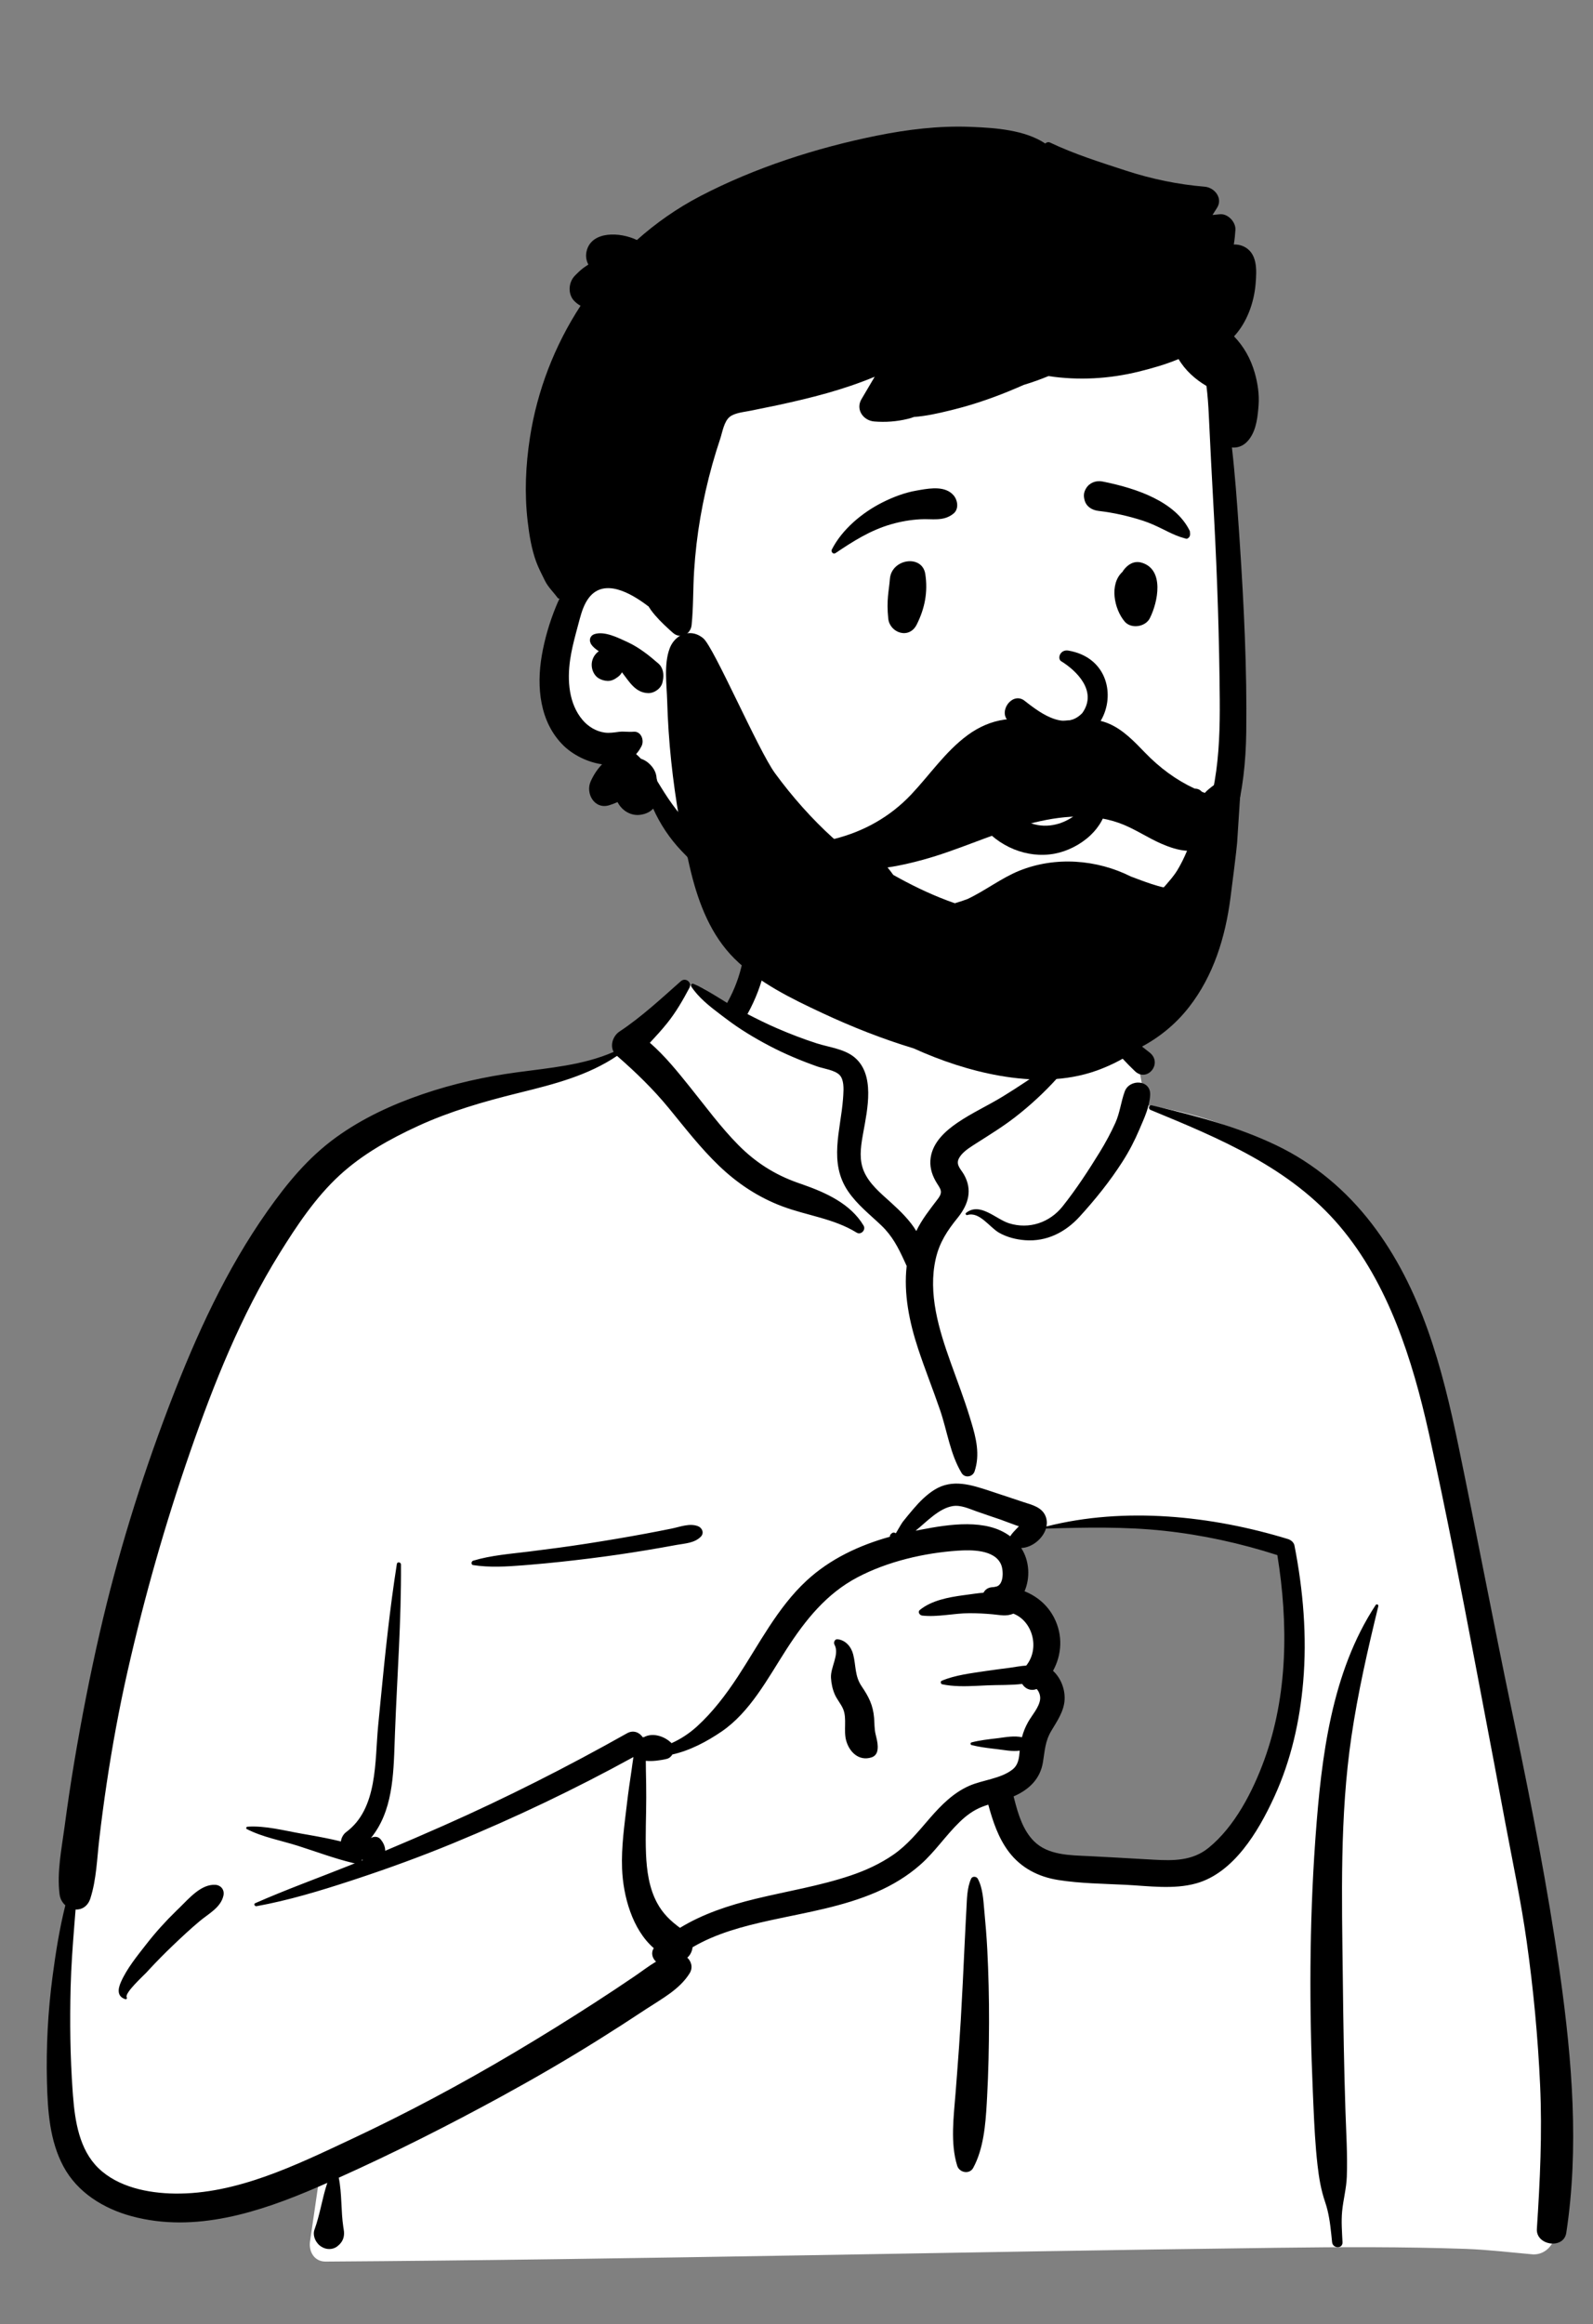 <svg width="818" height="1193" viewBox="0 0 818 1193" fill="none" xmlns="http://www.w3.org/2000/svg">
<rect x="0" y="0" width="818" height="1193" fill="#808080" stroke="none"/>
<path fill-rule="evenodd" clip-rule="evenodd" d="M394.207 463.173C418.892 444.376 480.865 435.923 507.211 454.022C533.233 472.197 536.069 501.588 548.195 528.626C559.636 523.231 578.53 530.958 581.847 541.574C585.961 546.581 586.146 560.648 588.983 567.379C712.425 587.028 731.166 683.267 746.024 792.525C765.68 903.394 810.301 1014.02 790.93 1128.11C793.454 1131.76 795.444 1135.31 797.284 1139.52C801.693 1147.03 796.014 1157.65 787.121 1157.23C775.61 1156.22 764.213 1154.84 752.648 1154.41C720.588 1153.3 688.499 1153.43 656.427 1153.84L652.054 1153.9C490.421 1155.91 328.797 1159.87 167.157 1160.93C161.293 1160.93 158.422 1155.67 159.205 1150.49C160.782 1140.04 162.245 1129.59 163.772 1119.14C125.54 1129.24 84.896 1131.78 46.772 1120.2C44.105 1117.49 52.986 1118.96 54.395 1118.55C19.309 1094.57 29.787 1044.06 32.895 1007.69C52.221 883.036 59.034 745.118 133.703 638.751C166.006 595.343 213.365 560.975 267.784 553.242L269.293 553.035C285.205 550.914 302.939 550.23 316.852 541.574C332.499 529.083 339.167 506.002 355.628 505.786C361.064 505.715 368.458 512.591 376.416 517.26C377.01 506.989 382.545 498.322 383.767 490.358L383.866 489.677C385.141 480.393 383.394 472.04 394.207 463.173ZM659.495 795.818C624.804 771.719 535.191 783.828 533.14 785.177C528.623 788.148 526.678 788.411 524.235 792.269C521.823 792.589 519.413 792.921 517.005 793.263C512.174 794.841 515.754 800.783 521.334 798.663C517.977 813.137 527.854 823.431 531.787 837.74C533.063 842.386 531.833 850.743 531.787 855.49C532.168 861.543 538.86 868.693 537.745 874.765C533.779 896.354 512.261 917.414 521.334 938.351C527.344 950.176 545.42 956.206 557.438 960.226C582.337 969.782 625.721 959.866 640.188 938.351C647.904 926.875 656.844 897.928 661.445 888.949L662.465 874.705C664.98 839.298 667.217 801.183 659.495 795.818Z" fill="white"/>
<path fill-rule="evenodd" clip-rule="evenodd" d="M349.585 503.698C351.98 501.577 355.524 504.242 354.002 507.107C350.582 513.546 347.074 519.647 342.484 525.339C339.701 528.79 336.72 532.054 333.699 535.282C341.452 541.989 348.101 550.316 354.38 558.12C362.409 568.101 370 578.505 379.013 587.638C387.901 596.645 397.73 602.941 409.614 607.14L412.014 607.974C423.952 612.165 436.711 617.825 443.441 629.128C444.768 631.357 442.096 634.111 439.85 632.72C428.157 625.48 414.418 624.024 401.69 619.24C389.395 614.619 378.677 607.507 369.207 598.43C359.753 589.368 351.815 579.058 343.535 568.966C335.347 558.987 326.531 550.464 316.846 542.021C301.9 552.075 284.84 556.45 267.493 560.747L265.6 561.216C248.232 565.516 230.957 570.51 214.663 577.998C200.297 584.599 186.167 592.482 174.465 603.224C162.043 614.624 152.375 629.184 143.526 643.423C123.732 675.279 109.816 710.179 97.564 745.503C84.823 782.245 74.165 819.723 65.561 857.646C61.184 876.936 57.63 896.363 54.709 915.926C53.303 925.348 52.054 934.79 50.958 944.253C49.786 954.358 49.517 964.754 46.417 974.47C45.089 978.634 41.95 980.362 38.809 980.215L38.172 988.194C37.326 998.832 36.537 1009.47 36.27 1020.18C35.829 1037.97 36.029 1055.72 37.309 1073.48L37.49 1075.9C38.496 1088.87 40.745 1103.43 50.492 1112.92C60.586 1122.75 76.109 1125.84 89.713 1126.02C121.401 1126.43 151.903 1111.46 179.943 1098.32C208.821 1084.8 236.91 1069.78 264.326 1053.5C278.288 1045.21 292.099 1036.64 305.734 1027.82C312.425 1023.49 319.069 1019.09 325.663 1014.61C329.44 1012.05 333.019 1009.24 336.864 1006.97C334.98 1005.22 334.139 1002.46 335.717 1000.05C324.602 990.402 319.976 973.185 319.435 959.254C318.998 948.009 320.653 936.796 321.959 925.657C322.618 920.04 323.432 914.433 324.277 908.841C324.611 906.632 324.866 904.269 325.256 901.937C295.243 918.43 264.389 933.118 232.718 946.167C216.484 952.856 200.042 958.87 183.373 964.381L179.994 965.493C164.2 970.662 148.028 975.546 131.701 978.502C130.828 978.66 130.119 977.371 131.051 976.96C146.963 969.939 163.426 964.017 179.577 957.551L182.231 956.47V956.47C181.926 956.453 181.61 956.411 181.28 956.332C171.808 954.046 162.41 950.523 153.12 947.557C144.498 944.804 134.811 943.075 126.752 938.919C126.132 938.599 126.479 937.737 127.083 937.696C136.141 937.068 145.974 939.708 154.855 941.261L158.191 941.845C163.78 942.831 169.493 943.89 175.055 945.272C175.256 943.409 176.297 941.538 177.778 940.441C194.075 928.372 192.42 903.996 194.163 886.021L195.455 872.676C197.728 849.321 200.134 825.969 203.788 802.788C203.983 801.55 205.898 801.905 205.906 803.074C206.094 831.809 203.925 860.411 202.838 889.101L202.669 893.807C202.068 911.51 201.597 929.892 190.448 943.514C192.007 942.603 194.115 942.603 195.378 944.105C196.93 945.952 197.826 948.026 197.798 950.061C207.873 945.837 217.904 941.503 227.886 937.081C259.979 922.863 291.399 906.952 321.988 889.736C325.28 887.883 328.409 889.339 330.037 891.782L330.271 891.748C330.311 891.743 330.351 891.739 330.392 891.738L330.625 891.728C330.634 891.728 330.643 891.729 330.651 891.729C334.957 889.363 340.823 891.048 344.518 894.499C344.627 894.603 344.72 894.715 344.817 894.825C349.495 892.725 353.863 889.89 357.827 886.297C365.939 878.945 372.81 869.854 378.8 860.738C389.831 843.948 399.201 825.277 414.102 811.456C426.209 800.227 441.219 793.236 456.966 788.847C456.9 788.387 457.076 787.897 457.394 787.571C458.203 786.742 458.78 786.455 459.825 786.958C459.908 786.999 459.958 787.055 459.992 787.115L461.528 784.489C462.367 783.065 463.228 781.63 463.527 781.253C465.315 779.002 467.155 776.768 469.023 774.581C472.19 770.878 475.799 767.224 479.978 764.656C489.128 759.035 498.747 762.216 508.154 765.288C513.838 767.145 519.503 769.062 525.177 770.947L525.762 771.138C529.993 772.497 534.944 773.686 536.836 778.169C537.585 779.943 537.701 781.784 537.352 783.57C577.535 773.351 622.167 778.046 661.38 790.042C662.885 790.502 664.389 791.74 664.706 793.366C669.199 816.407 671.2 840.036 669.167 863.47C667.413 883.698 662.93 903.521 654.484 922.04L654.004 923.086C646.067 940.248 633.486 961.405 614.273 966.784C602.672 970.032 589.842 968.117 578.01 967.522C566.511 966.943 554.757 966.859 543.367 965.051C533.223 963.441 524.335 958.894 518.066 950.646C512.658 943.53 509.81 934.93 507.477 926.375C506.409 926.715 505.348 927.076 504.304 927.485C499.897 929.206 496.163 931.984 492.787 935.253C485.658 942.157 480.128 950.542 472.669 957.13C465.917 963.094 458.223 967.732 449.97 971.298C432.868 978.687 414.522 981.64 396.433 985.556L395.172 985.831C381.554 988.819 367.654 992.488 355.634 999.578C355.399 1001.66 354.448 1003.63 352.924 1004.91C355.044 1006.91 355.942 1010.06 354.079 1013.02C348.875 1021.28 339.911 1025.97 331.864 1031.26L331.341 1031.6C323.425 1036.85 315.44 1041.99 307.39 1047.03C291.025 1057.28 274.318 1066.96 257.375 1076.22C230.124 1091.1 202.288 1105.15 173.948 1117.88C175.649 1126.25 175.027 1134.88 176.305 1143.31L176.502 1144.51C177.048 1147.63 176.31 1150.25 174.156 1152.29L173.929 1152.5L173.933 1152.47L173.731 1152.66L173.663 1152.72L173.686 1152.7C173.437 1152.93 173.181 1153.14 172.92 1153.32L172.588 1153.53V1153.53C170.513 1154.79 167.843 1154.78 165.719 1153.67L165.477 1153.53L165.069 1153.3C162.263 1151.68 160.328 1147.68 161.492 1144.51C164.353 1136.7 165.434 1128.37 168.076 1120.51L165.98 1121.44V1121.44L163.217 1122.65C133.339 1135.57 100.151 1146.45 67.597 1137.64C53.212 1133.75 39.769 1125.51 32.572 1112.09C25.489 1098.89 24.488 1083.55 24.113 1068.86C23.648 1050.73 24.62 1032.32 27.012 1014.35C28.616 1002.28 30.558 989.988 33.551 978.047C32.011 976.688 30.88 974.739 30.581 972.325C29.168 960.92 31.64 949.063 33.154 937.717C34.633 926.639 36.267 915.583 38.115 904.561C41.846 882.302 46.181 860.09 51.228 838.092C60.211 798.941 72.072 760.486 86.352 722.95L87.602 719.68C100.798 685.372 116.076 651.794 137.351 621.654C147.528 607.234 158.286 594.16 172.666 583.769C186.138 574.033 201.334 567.023 217.016 561.665C232.715 556.303 248.851 552.71 265.272 550.475C281.949 548.205 299.552 546.813 315.109 539.973C313.141 536.445 314.83 531.682 318.142 529.494C329.288 522.13 339.595 512.55 349.585 503.698ZM706.39 823.919C706.857 823.21 707.966 823.658 707.761 824.497C702.34 846.706 697.251 868.96 693.928 891.593C687.93 932.443 689.033 973.826 689.523 1014.98L689.548 1017.11C689.8 1039.27 690.15 1061.44 690.883 1083.6C691.253 1094.8 691.985 1106.1 691.587 1117.31C691.37 1123.39 689.75 1129.13 689.176 1135.14C688.673 1140.39 689.121 1145.72 689.372 1150.98C689.54 1154.48 684.38 1154.33 684.029 1150.98L683.58 1146.65C682.997 1141.17 682.277 1135.73 680.481 1130.48C678.322 1124.18 677.286 1117.98 676.537 1111.36C675.39 1101.21 674.88 1090.96 674.437 1080.75L674.134 1073.68C672.285 1030.97 672.35 988.068 675.343 945.409L675.562 942.362C678.526 902.038 683.669 858.469 706.39 823.919ZM590.835 569.773C589.419 569.191 589.915 567.05 591.483 567.423L594.335 568.103C615.229 573.107 635.745 578.53 655.247 587.843C674.762 597.161 691.284 611.072 704.412 628.178C729.932 661.429 740.537 701.839 748.909 742.211C758.213 787.072 766.684 832.097 776.069 876.944L777.812 885.297C786.496 927.067 794.695 968.86 800.736 1011.12L801.17 1014.19C807.263 1057.65 810.927 1102.62 804.279 1146.19C802.964 1154.81 788.618 1152.67 789.179 1144.15C790.799 1119.53 791.959 1095.03 790.838 1070.35C789.716 1045.67 787.401 1021.1 783.95 996.63C781.046 976.039 776.717 955.705 772.886 935.279L772.285 932.053C769.077 914.679 765.77 897.323 762.47 879.965L757.539 853.977C750.148 815.064 742.612 776.117 734.097 737.449L733.592 735.173C725.259 697.971 712.974 659.002 687.979 629.46C662.614 599.479 626.303 584.38 590.835 569.773ZM498.668 964.37C499.278 963.011 501.412 963.16 502.068 964.37C504.639 969.113 504.924 975.166 505.41 980.52L505.461 981.071C506.079 987.604 506.626 994.159 506.961 1000.71C507.596 1013.15 507.9 1025.58 507.861 1038.03C507.821 1050.79 507.564 1063.54 506.876 1076.29L506.69 1079.7C506.062 1090.78 505.008 1103.13 499.745 1112.82C497.832 1116.34 492.629 1115.3 491.521 1111.74C487.891 1100.09 489.755 1086.27 490.686 1074.33L491.409 1065.01C492.125 1055.7 492.808 1046.38 493.349 1037.05C494.091 1024.29 494.703 1011.52 495.292 998.749C495.484 994.603 495.691 990.455 495.909 986.308L496.245 980.089C496.532 974.887 496.508 969.179 498.668 964.37ZM90.52 980.89L92.127 979.337C97.061 974.51 103.294 967.075 110.587 967.536C113.495 967.72 115.348 970.134 114.745 972.995C113.457 979.111 107.218 982.285 102.727 986.019C97.807 990.108 93.17 994.479 88.542 998.892C84.436 1002.81 80.487 1006.83 76.634 1010.98L75.193 1012.54C73.811 1014.05 63.974 1022.95 65.038 1025.25L65.096 1025.36C65.392 1025.8 64.899 1026.41 64.408 1026.25C60.16 1024.91 60.425 1021.27 62.031 1017.58C65.117 1010.49 70.521 1003.94 75.24 997.883C79.946 991.845 85.04 986.222 90.52 980.89V980.89ZM514.062 803.137C510.777 795.373 498.676 795.536 491.806 796C474.506 797.169 455.788 801.546 440.395 809.632C424.436 818.015 413.686 831.447 404.068 846.3L403.618 846.997C394.243 861.57 385.214 878.821 370.534 888.841C363.057 893.946 354.326 898.607 345.254 900.626C344.631 901.721 343.622 902.588 342.299 902.903L341.684 903.044C339.1 903.614 335.086 904.245 331.619 903.868C331.642 905.564 331.624 907.247 331.667 908.854C331.789 913.459 331.841 918.084 331.841 922.692C331.843 932.347 331.324 942.021 331.727 951.675C332.084 960.214 333.29 969.136 337.39 976.769C340.397 982.369 344.366 986.075 349.157 989.613C360.943 982.43 374.27 978.052 387.796 974.76C404.154 970.779 420.903 968.122 436.889 962.724C444.583 960.125 451.98 956.724 458.682 952.105C465.795 947.2 471.228 940.564 476.818 934.073L477.691 933.064C483.396 926.522 489.621 920.261 497.684 916.714C504.627 913.658 513.778 913.114 519.849 908.386C523.023 905.912 523.289 902.322 523.623 898.646C519.735 899.202 515.619 898.311 511.744 897.857L509.736 897.621C506.072 897.186 502.492 896.707 498.885 895.775C498.215 895.602 498.215 894.592 498.885 894.419C503.148 893.318 507.373 892.849 511.744 892.337L512.77 892.209C516.724 891.69 520.881 890.908 524.76 891.778C525.456 889.13 526.461 886.602 527.871 884.07C529.85 880.513 533.595 876.48 534.101 872.325C534.252 871.084 533.963 869.621 533.378 868.524L533.176 868.15C532.93 867.708 532.639 867.264 532.213 866.989C532.166 867.044 532.066 867.107 531.849 867.175C528.864 868.115 526.26 866.654 524.878 864.402C519.011 865.13 512.608 864.885 507.106 865.128L501.543 865.397C495.598 865.67 489.384 865.789 483.799 864.588C483.019 864.421 482.783 863.123 483.564 862.789C490.431 859.852 498.761 858.915 506.113 857.787C510.219 857.156 514.355 856.676 518.473 856.121C521.215 855.751 524.125 855.14 526.966 854.993C534.089 846.126 530.251 832.138 520.338 828.32C516.727 829.907 513.48 828.984 509.535 828.645C505.597 828.307 501.649 828.078 497.695 828.095C489.772 828.13 481.376 830.214 473.53 829.317C472.254 829.17 471.068 827.472 472.337 826.436C478.342 821.535 486.95 819.937 494.573 818.892L496.154 818.681C498.71 818.346 501.818 817.857 505.042 817.566C505.771 816.144 507.079 815.069 509.044 814.802C509.628 814.722 510.215 814.675 510.801 814.625L510.792 814.567V814.567C515.584 814.337 515.376 806.243 514.062 803.137ZM185.993 954.562C185.908 954.693 185.815 954.817 185.717 954.937L185.565 955.113L186.353 954.793L185.993 954.562V954.562ZM597.684 785.788C577.514 783.621 557.315 784.078 537.085 784.66C535.467 789.952 529.835 794.462 524.378 794.632C528.652 801.137 529.093 809.941 526.096 816.84C532.459 819.373 537.941 823.923 541.269 830.403C545.884 839.386 545.28 849.382 540.719 857.684C544.612 861.208 546.909 866.931 546.679 872.325C546.422 878.34 542.837 883.478 539.858 888.458C536.639 893.844 536.531 898.586 535.542 904.618C534.095 913.446 528.141 918.8 520.48 922.144L520.887 923.746C522.862 931.434 525.319 939.546 530.965 945.168C538.226 952.4 549.492 952.333 559.087 952.791L559.55 952.814C568.335 953.253 577.117 953.768 585.899 954.265L592.487 954.634C602.599 955.19 612.31 955.257 620.565 948.572C634.042 937.66 643.281 919.601 649.129 903.614C661.403 870.058 661.55 833.233 655.916 798.285C637.021 792.195 617.416 787.908 597.684 785.788ZM429.945 841.46L430.093 841.47C434.246 841.944 437.099 845.307 438.115 849.296C439.591 855.094 438.867 860.336 442.418 865.57C446.071 870.952 448.317 875.261 448.848 881.91C449.066 884.646 448.966 887.375 449.575 890.053L450.017 891.929C450.486 893.93 450.869 895.857 450.636 898.005C450.423 899.964 449.469 901.49 447.504 902.118C441.101 904.166 436.157 899.448 434.503 893.481C433.074 888.327 434.982 882.185 432.966 877.345C431.849 874.662 429.789 872.418 428.625 869.717C427.472 867.04 426.893 864.243 426.708 861.333C426.357 855.829 431.225 849.216 428.509 844.229C427.931 843.165 428.586 841.427 429.945 841.46ZM344.892 784.661C349.228 783.78 354.147 781.761 358.423 783.439C360.621 784.303 361.707 786.983 359.85 788.846C356.626 792.078 351.94 792.258 347.597 793.02L347.215 793.089C342.08 794.039 336.936 794.94 331.785 795.794C322.094 797.399 312.38 798.818 302.632 800.024C292.62 801.263 282.58 802.366 272.526 803.196L268.634 803.516C260.141 804.195 251.304 804.707 242.971 803.406C241.76 803.217 241.955 801.454 242.971 801.145C252.1 798.382 262.114 797.641 271.552 796.472C281.586 795.227 291.603 793.912 301.594 792.352C311.569 790.794 321.531 789.122 331.456 787.274C335.942 786.44 340.421 785.569 344.892 784.661ZM501.347 775.79C497.542 774.443 493.356 772.447 489.233 773.115C482.123 774.267 475.795 781.194 470.167 785.756L472.992 785.207C487.452 782.428 506.6 779.434 518.738 788.627C518.769 788.574 518.793 788.521 518.828 788.468C519.808 786.98 520.943 785.819 522.182 784.546C522.3 784.434 522.414 784.319 522.527 784.202L523.196 783.49L521.667 782.96C518.392 781.803 514.512 780.308 513.899 780.09L513.857 780.075C509.682 778.661 505.502 777.263 501.347 775.79ZM382.545 472.716C381.95 465.063 393.861 465.126 394.451 472.716C395.738 489.286 392.009 505.699 383.983 520.226C383.924 520.332 383.859 520.426 383.797 520.526C388.817 523.138 393.894 525.644 399.084 527.884C405.723 530.75 412.487 533.36 419.372 535.574C425.6 537.578 433.273 538.369 438.509 542.539C449.55 551.331 445.402 569.577 443.278 581.404L442.946 583.271C441.889 589.357 441.124 595.601 443.69 601.442C446.43 607.681 451.971 612.309 456.914 616.773L457.912 617.678C462.291 621.667 467.295 626.515 470.507 631.923C473.439 625.861 477.436 620.907 481.662 615.33C484.677 611.35 482.531 610.038 480.365 606.15C478.28 602.408 477.262 598.419 477.914 594.15C479.117 586.266 485.418 580.571 491.69 576.292C499.097 571.241 507.364 567.499 515.021 562.8C530.755 553.146 546.078 542.108 559.883 529.849C560.264 529.51 560.924 529.954 560.619 530.417C549.714 547.004 536.927 561.337 521.212 573.503C514.84 578.436 508.146 582.528 501.407 586.829L499.47 588.072C496.764 589.825 493.389 592.168 492.166 595.152C490.935 598.153 493.56 600.419 494.973 602.905C499.46 610.799 497.295 618.165 491.976 624.86L491.728 625.169C486.442 631.683 482.436 637.741 480.52 646.063C476.403 663.939 482.137 682.561 488.14 699.343L488.377 700.005C491.624 709.051 495.075 718.031 497.896 727.222L498.672 729.763C501.228 738.219 503.321 746.56 500.454 755.254C499.479 758.211 495.446 758.91 493.771 756.127C487.862 746.313 486.389 734.503 482.685 723.713C479.075 713.197 474.93 702.871 471.443 692.312C466.953 678.717 463.948 664.083 465.579 649.823C465.531 649.74 465.478 649.662 465.438 649.574L464.295 647.074C461.178 640.304 458.168 634.392 452.5 628.996C446.588 623.367 440.171 618.384 435.519 611.57C425.414 596.768 431.663 580.303 432.884 564.12L433.024 562.135C433.245 558.775 433.367 554.208 431.172 551.883C428.703 549.265 422.913 548.597 419.637 547.438C411.171 544.442 402.828 540.951 394.882 536.759C387.318 532.769 379.991 528.361 373.169 523.197L369.711 520.595C364.255 516.479 358.598 511.984 354.942 506.381C354.52 505.736 355.237 504.695 356.001 505.004C362.105 507.481 367.682 511.421 373.393 514.849C373.482 514.64 373.585 514.429 373.702 514.217C380.768 501.429 383.674 487.261 382.545 472.716ZM577.528 560.331C579.96 553.662 591.044 554.177 590.602 562.101C590.263 568.188 587.679 573.683 585.315 579.21L585.063 579.803C582.623 585.562 579.805 590.969 576.433 596.247C569.99 606.337 562.443 615.701 554.382 624.538C547.074 632.55 537.482 637.449 526.429 636.635C521.772 636.292 517.071 635.107 512.99 632.781C508.143 630.017 502.879 621.718 496.695 623.728C496.097 623.922 495.539 623.046 496.056 622.631C503.195 616.882 511.298 625.796 518.133 627.944C528.432 631.179 539.001 627.602 545.63 619.276C552.551 610.583 558.921 600.85 564.738 591.385C567.692 586.579 570.387 581.591 572.715 576.45C575.064 571.261 575.598 565.622 577.528 560.331ZM560.927 519.288C560.627 518.367 561.771 517.491 562.58 518.017C567.271 521.071 571.336 525.106 575.663 528.643C580.464 532.567 585.3 536.411 590.211 540.196C597.37 545.715 589.067 555.875 582.765 549.846C574.141 541.599 564.696 530.815 560.927 519.288ZM535.172 487.009C537.078 479.66 548.349 482.691 546.707 489.954L546.653 490.175C543.542 502.172 547.973 514.385 557.432 522.162L557.78 522.445C563.764 527.234 555.286 535.606 549.361 530.863C536.426 520.511 531.045 502.926 535.172 487.009Z" fill="black"/>
<path fill-rule="evenodd" clip-rule="evenodd" d="M627.529 304.003C625.376 285.088 628.162 245.552 628.349 243.15C629.529 227.965 622.414 168.002 608.964 173.527C586.402 155.666 556.351 151.722 528.251 149.838C469.884 145.924 407.791 154.909 362.721 194.189C340.432 214.588 318.733 244.257 320.477 275.149C300.226 304.431 271.677 344.598 296.909 378.831C305.485 389.768 319.117 393.841 329.891 402.124C351.563 419.604 365.159 444.69 387.036 462.066C444.997 514.149 543.414 525.029 600.36 465.789C644.395 422.885 637.275 358.699 629.529 304.003C624.322 267.23 631.729 340.904 627.529 304.003Z" fill="white"/>
<path fill-rule="evenodd" clip-rule="evenodd" d="M450.28 69.625C465.89 66.475 481.919 64.515 497.86 65.105L499.089 65.153C511.083 65.632 526.273 66.693 536.736 73.667C537.338 73.063 538.306 72.753 539.184 73.172C551.618 79.107 565.294 83.398 578.386 87.662C591.418 91.905 604.938 94.706 618.597 95.835C623.736 96.26 628.134 101.809 624.88 106.786C624.106 107.972 623.352 109.17 622.601 110.371C623.857 110.24 625.113 110.105 626.369 109.978C630.502 109.562 634.631 113.973 634.386 117.997C634.233 120.528 633.96 123.029 633.556 125.5C635.13 125.467 636.695 125.703 638.207 126.342C645.863 129.575 645.33 138.694 644.757 145.632C643.963 155.26 640.362 165.458 633.676 172.664C638.668 177.849 642.202 184.041 644.31 191.395C645.839 196.765 646.69 202.485 646.27 208.075L646.136 209.749C645.617 215.815 644.584 222.531 640.22 226.895C637.98 229.145 635.22 229.965 632.589 229.705C634.18 243.685 635.2 257.745 636.16 271.755L636.61 278.451C638.752 310.831 640.361 343.422 639.94 375.855C639.549 406.165 633.56 435.585 614.97 460.195C598.039 482.605 573.73 499.125 546.23 505.405C531.41 508.795 516.28 509.035 501.28 506.875C494.009 505.825 486.69 504.215 479.789 501.675C472.15 498.855 466.66 494.705 461.52 488.485C459.089 485.535 460.259 479.255 465.1 479.845C472.421 480.733 479.105 481.803 486.124 483.968L487.129 484.285C494.12 486.525 501.36 488.195 508.669 488.905C523.64 490.355 538.839 488.895 553.18 484.355C576.53 476.955 596.64 460.465 609.53 439.745C624.83 415.185 626.56 387.305 626.339 359.065C626.102 328.077 625.094 297.07 623.449 266.114L623.169 260.955C622.299 245.025 621.459 229.085 620.72 213.145C620.49 208.145 620.14 203.105 619.509 198.115C613.74 194.735 608.57 190.075 605.2 184.325C598.43 187.125 591.31 189.145 584.759 190.755C569.585 194.487 553.831 195.393 538.386 193.056C534.22 194.777 529.971 196.29 525.657 197.592C524.491 198.109 523.325 198.617 522.16 199.115C511.759 203.565 501.209 207.335 490.23 210.095L487.533 210.768C481.755 212.192 475.479 213.595 469.33 214.035C468.32 214.425 467.23 214.755 466.039 215.045C460.44 216.405 454.629 216.835 448.89 216.355C443.299 215.885 439.259 210.235 442.339 204.945C444.589 201.085 446.86 197.235 449.15 193.395C441.18 196.715 432.95 199.475 424.65 201.815C416.27 204.175 407.77 206.165 399.259 207.995C394.709 208.965 390.14 209.825 385.6 210.795C382.35 211.485 377.36 211.845 374.709 213.985C371.78 216.335 370.95 221.815 369.839 225.195C368.379 229.585 367.009 233.995 365.759 238.455C363.27 247.355 361.23 256.385 359.65 265.505C358.07 274.635 357.009 283.855 356.419 293.105C355.83 302.345 356.089 311.645 355.14 320.845C354.629 325.725 349.39 328.235 345.52 324.825C345.066 324.425 344.608 324.021 344.155 323.612L343.48 322.995C340.169 319.995 336.959 316.815 334.31 313.235C333.83 312.575 333.37 311.885 332.94 311.185C332.87 311.185 332.81 311.165 332.74 311.115L332.005 310.562C323.918 304.543 310.406 296.694 302.52 306.695C300.007 309.881 298.72 313.938 297.653 317.851L295.779 324.856C294.567 329.428 293.426 334.026 292.759 338.705C291.249 349.185 292.009 361.265 299.22 369.665C302.1 373.025 306.07 375.425 310.499 376.055C312.97 376.395 315.41 375.975 317.86 375.665C320.35 375.355 322.749 375.855 325.24 375.615C329.2 375.225 330.93 379.965 329.45 382.945C328.65 384.545 327.709 385.925 326.64 387.095C327.499 387.835 328.32 388.635 329.11 389.475C331.45 390.225 333.549 391.835 335.12 393.965C336.39 395.685 337.049 397.555 337.16 399.525C337.299 400.015 337.419 400.515 337.53 401.025L339.675 404.507C340.147 405.271 340.617 406.025 341.089 406.765C346.549 415.365 352.61 422.645 360.14 429.505C367.39 436.105 375.259 442.015 382.07 449.095L382.872 449.936C389.222 456.627 395.915 464.726 393.43 474.455C392.79 476.955 389.299 478.755 387.02 477.065C379.69 471.625 375.999 463.005 369.78 456.405C363.379 449.605 356.289 443.495 349.87 436.715C343.799 430.315 339.009 423.065 335.4 415.085C333.959 416.675 331.86 417.805 328.95 418.245C323.95 418.995 319.289 416.065 317.11 411.735C315.709 412.355 314.28 412.915 312.839 413.355C305.259 415.675 300.49 407.245 303.35 401.015C304.879 397.675 306.789 394.775 309.16 392.335C301.749 391.315 294.209 387.485 289.339 382.705C277.12 370.695 275.44 352.645 278.19 336.595C279.65 328.085 282.169 319.475 285.44 311.485C286.009 310.095 286.62 308.695 287.289 307.315C286.919 307.305 286.539 307.145 286.299 306.835C284.089 303.815 281.4 301.345 279.759 297.965C278.249 294.865 276.57 291.725 275.379 288.495C272.93 281.885 271.73 274.425 270.93 267.435C269.28 253.125 269.919 238.905 272.11 224.685C275.839 200.465 284.847 177.287 298.118 156.949C297.395 156.569 296.703 156.111 296.058 155.569L295.739 155.291L295.221 154.823C291.434 151.396 291.761 144.973 295.221 141.502L296.314 140.407C297.697 139.032 298.891 137.943 301.126 136.446C301.456 136.225 301.793 136.017 302.134 135.823C300.964 133.661 300.558 131.133 301.373 128.344C304.213 118.628 318.193 118.972 327.054 123.209C336.857 114.46 347.727 106.865 359.509 100.715C387.57 86.075 419.299 75.865 450.28 69.625ZM305.23 325.525C310.47 323.815 317.43 327.405 322.14 329.565C328.11 332.305 333.19 336.355 338.11 340.635C340.56 342.775 340.999 346.275 340.39 349.265C340.329 349.565 340.27 349.875 340.199 350.185C339.549 353.375 335.989 355.885 332.839 355.795C326.249 355.615 323.11 349.925 319.379 345.105C318.94 345.885 318.39 346.605 317.709 347.145L317.249 347.505C315.701 348.684 313.995 349.626 311.949 349.535C310.499 349.465 309.11 349.095 307.829 348.425C304.629 346.735 303.22 342.595 304.089 339.225C304.629 337.105 305.869 335.445 307.489 334.295L306.885 333.882C305.593 332.983 304.415 332.035 303.496 330.636L303.289 330.305H303.369C302.369 328.585 303.02 326.245 305.23 325.525Z" fill="black"/>
<path fill-rule="evenodd" clip-rule="evenodd" d="M520.587 435.927C513.864 433.184 507.866 428.61 503.481 422.766C501.957 420.735 501.561 418.59 501.881 416.628C502.241 414.422 503.546 412.422 505.326 411.081C507.112 409.736 509.345 409.072 511.504 409.41C513.381 409.704 515.248 410.732 516.727 412.862L517.035 413.288C519.642 416.815 523.04 419.709 526.91 421.574C530.641 423.372 534.814 424.211 539.132 423.723C547.356 422.794 553.024 418.347 559.049 412.307C559.796 411.544 560.543 410.758 561.294 409.959C561.768 409.235 562.426 408.769 563.157 408.525C563.968 408.253 564.886 408.269 565.726 408.562C566.537 408.845 567.262 409.381 567.747 410.095C568.209 410.773 568.471 411.611 568.386 412.574C567.835 418.834 564.562 424.42 559.914 428.806C554.752 433.677 547.909 437.047 541.466 438.229C534.368 439.531 527.136 438.598 520.587 435.927V435.927ZM544.814 339.367C552.366 343.957 563.872 354.661 555.748 366.04C546.186 376.073 532.418 364.569 525.634 359.366C519.343 355.334 512.275 365.705 518.112 370.413C567.136 406.708 587.031 340.568 548.634 333.971C544.406 333.244 542.836 337.947 544.814 339.367ZM456.963 297.147C457.798 286.79 473.57 284.439 475.139 294.687C476.544 303.867 474.89 312.3 470.755 320.565C466.804 328.461 456.874 324.777 456.123 317.587C455.116 307.949 456.444 303.589 456.963 297.147ZM577.027 292.562C579.226 289.682 582.401 287.716 586.205 288.827C598.09 292.3 594.587 309.173 590.413 317.386C588.145 321.846 580.814 322.977 577.501 319.05C572.101 312.646 569.515 299.857 576.38 293.549C576.566 293.223 576.773 292.894 577.027 292.562ZM470.588 251.831L472.465 251.502C478.273 250.498 485.494 249.533 489.603 254.202C491.782 256.678 492.532 261.28 489.603 263.65C484.451 267.82 478.755 266.204 472.581 266.557C467.493 266.849 462.603 267.691 457.702 269.092C446.95 272.165 438.189 277.775 429.006 283.935C427.801 284.743 426.571 283.202 427.146 282.075C432.447 271.692 442.72 263.163 453.01 257.964C458.502 255.189 464.512 252.887 470.588 251.831ZM566.193 247.18L567.63 247.474C583.267 250.742 603.583 257.272 610.988 272.631C611.271 274.803 610.972 275.268 610.73 275.573L610.649 275.674C610.45 275.933 610.29 276.291 609.349 276.587C609.087 276.525 608.824 276.459 608.557 276.389C605.163 275.499 602.477 274.274 599.877 273.002L597.058 271.614C593.788 270.01 590.488 268.465 586.992 267.324C579.53 264.89 571.854 263.176 564.06 262.26C562.37 262.062 560.744 261.492 559.46 260.514C558.242 259.587 557.311 258.303 556.887 256.596C556.337 254.387 556.495 252.714 557.68 250.721C558.572 249.225 559.847 248.187 561.311 247.592C562.804 246.984 564.503 246.841 566.193 247.18Z" fill="black"/>
<path fill-rule="evenodd" clip-rule="evenodd" d="M591.132 453.724C587.642 452.582 584.214 451.253 580.77 449.972C563.161 441.127 541.89 439.523 523.423 446.972C514.359 450.628 505.907 457.197 496.812 461.502C494.652 462.308 492.474 463.04 490.272 463.654C488.922 463.184 487.572 462.684 486.232 462.184C476.585 458.548 467.511 454.063 458.701 449.129C457.761 447.806 456.786 446.52 455.738 445.285C462.113 444.38 468.355 442.876 474.002 441.324C491.342 436.574 507.682 428.834 524.962 423.874C541.052 419.244 558.512 416.714 574.672 422.464C582.342 425.194 589.092 429.974 596.552 433.194C600.412 434.854 605.042 436.484 609.552 436.724C606.642 443.694 602.962 450.204 597.932 455.624C595.632 455.134 593.352 454.444 591.132 453.724ZM628.653 399.132C627.109 400.415 620.737 404.555 618.67 407.023C618.136 406.82 617.605 406.612 617.077 406.398C616.168 405.282 614.829 404.792 613.464 404.822C603.935 400.39 595.452 394.127 587.882 386.274C582.502 380.704 576.992 374.874 569.802 371.644C561.332 367.824 553.002 369.584 544.102 370.164C534.632 370.794 525.282 368.104 515.822 369.394C508.902 370.344 502.422 373.274 496.822 377.404C485.392 385.834 477.512 397.674 467.852 407.884C456.892 419.464 443.412 426.864 428.422 430.644C428.242 430.524 428.052 430.404 427.862 430.294C416.812 420.294 406.832 409.004 398.002 396.974C389.382 385.224 366.652 332.334 361.162 327.694C358.882 325.764 356.382 324.934 353.992 325.004C349.662 325.104 345.662 328.114 343.872 332.854C340.832 340.914 342.352 351.334 342.592 359.764C342.892 370.084 343.572 380.394 344.652 390.664C345.722 400.814 347.142 410.934 348.912 420.984C349.802 426.064 350.792 431.134 351.882 436.184C352.222 437.774 352.652 439.194 353.172 440.514C353.702 443.004 354.272 445.484 354.882 447.944C358.862 464.054 365.142 480.184 377.132 492.074C389.612 504.464 406.572 512.694 422.322 520.054C437.322 527.064 453.042 533.294 469.172 538.174C483.182 544.524 498.182 549.544 513.242 552.184C529.822 555.094 547.252 555.274 563.262 549.514C571.132 546.684 578.572 542.734 585.322 537.814C594.892 532.844 603.502 526.014 610.552 516.974C623.179 500.772 629.206 481.112 631.843 460.838C632.518 455.649 635.056 435.762 635.255 432.666C635.9 422.666 636.544 412.667 637.189 402.668C637.493 397.949 631.701 396.602 628.653 399.132Z" fill="black"/>
</svg>

